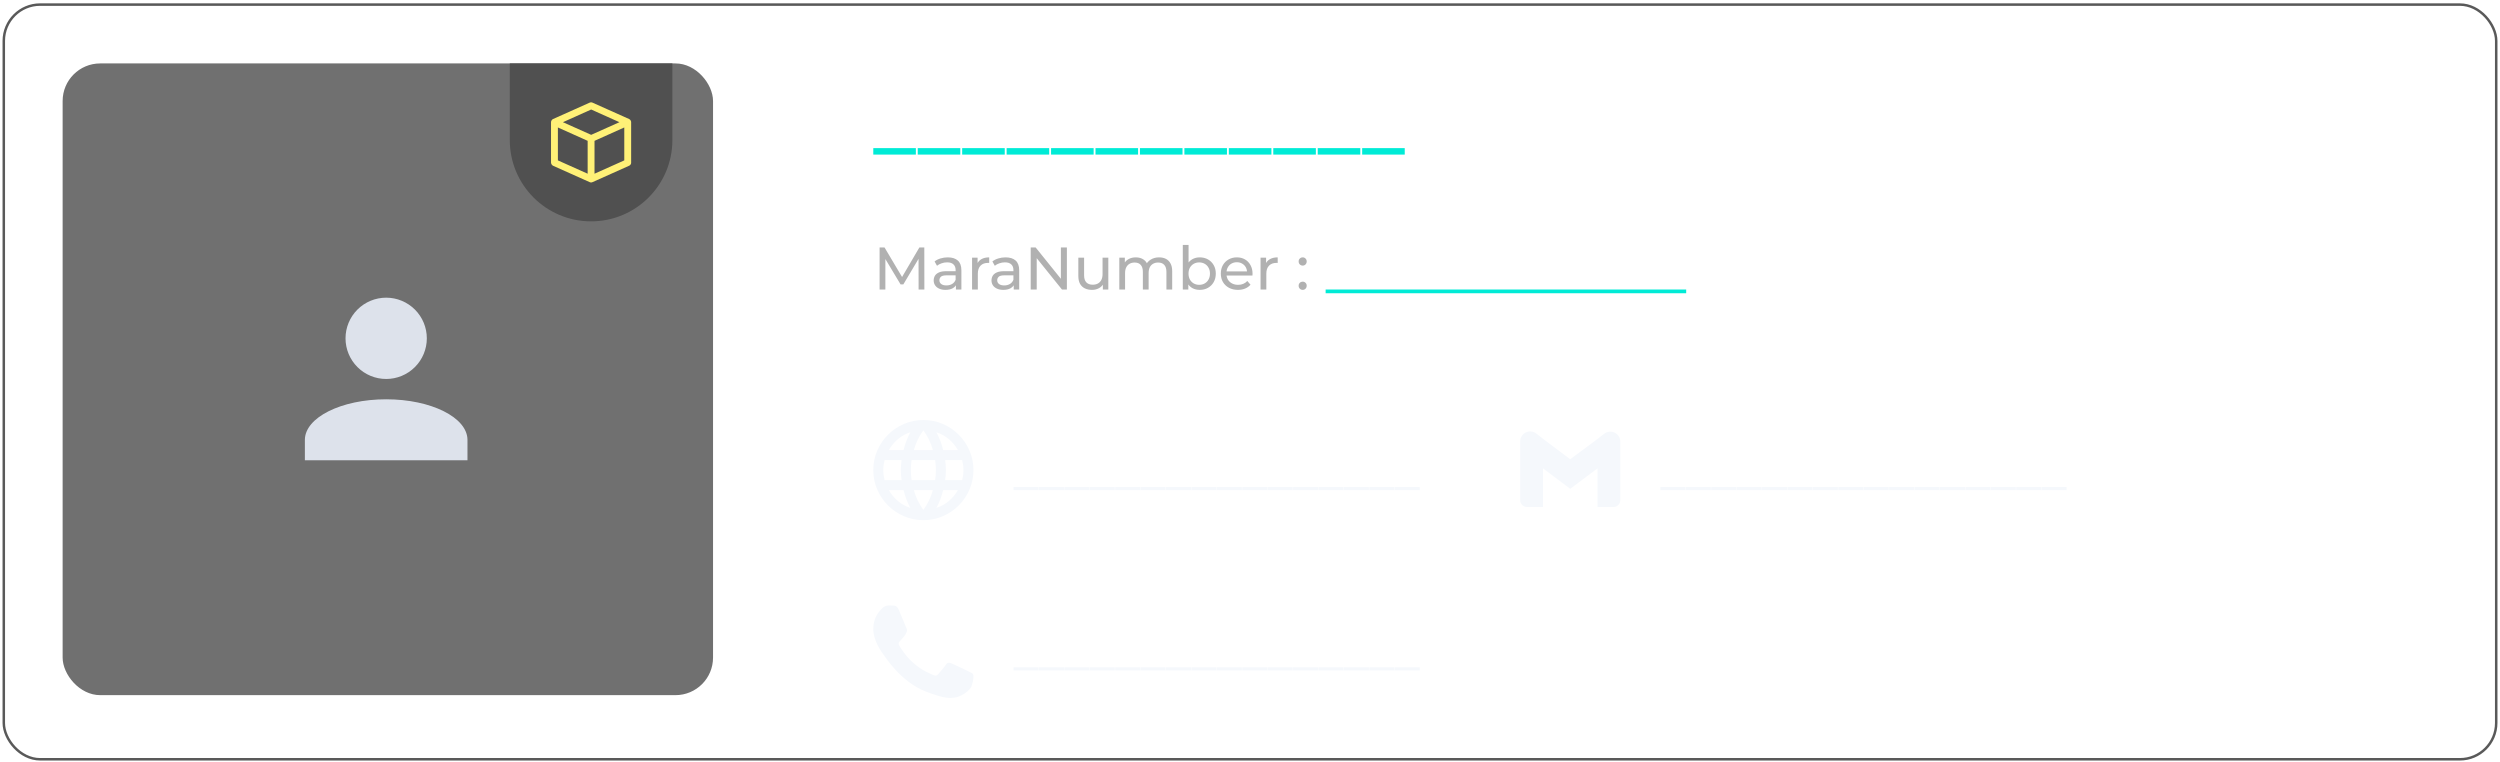 <svg width="738" height="225" viewBox="0 0 738 225" fill="none" xmlns="http://www.w3.org/2000/svg">
<g filter="url(#filter0_d_2861_14116)">
<g clip-path="url(#clip0_2861_14116)">
<rect x="18.488" y="18.725" width="192" height="186.483" rx="11.087" fill="#707070"/>
<path d="M150.488 18.725H198.488V41.345C198.488 54.6 187.742 65.345 174.488 65.345C161.233 65.345 150.488 54.6 150.488 41.345V18.725Z" fill="#505050"/>
<path d="M186.314 48.143V36.072C186.313 35.917 186.276 35.764 186.206 35.626C186.106 35.411 185.934 35.239 185.719 35.139L174.907 30.3C174.775 30.24 174.632 30.209 174.488 30.209C174.343 30.209 174.2 30.24 174.069 30.3L163.256 35.139C163.082 35.227 162.935 35.359 162.83 35.524C162.726 35.688 162.667 35.877 162.661 36.072V47.995C162.671 48.188 162.731 48.376 162.836 48.539C162.94 48.703 163.085 48.837 163.256 48.927L174.069 53.767C174.199 53.829 174.343 53.862 174.488 53.862C174.633 53.862 174.776 53.829 174.907 53.767L185.719 48.927C185.875 48.856 186.011 48.747 186.115 48.61C186.219 48.473 186.287 48.313 186.314 48.143ZM164.689 37.626L173.474 41.574V51.279L164.689 47.346V37.626ZM175.501 41.574L184.287 37.626V47.346L175.501 51.279V41.574ZM174.515 32.327L182.854 36.072L174.515 39.803L166.175 36.072L174.515 32.327Z" fill="#FFF177"/>
<path d="M113.999 87.873C117.182 87.873 120.234 89.137 122.484 91.388C124.735 93.638 125.999 96.69 125.999 99.873C125.999 103.056 124.735 106.108 122.484 108.358C120.234 110.609 117.182 111.873 113.999 111.873C110.817 111.873 107.764 110.609 105.514 108.358C103.263 106.108 101.999 103.056 101.999 99.873C101.999 96.69 103.263 93.638 105.514 91.388C107.764 89.137 110.817 87.873 113.999 87.873ZM113.999 117.873C127.259 117.873 137.999 123.243 137.999 129.873V135.873H89.999V129.873C89.999 123.243 100.739 117.873 113.999 117.873Z" fill="#DDE2EB"/>
</g>
</g>
<path d="M257.795 45.635V43.725H270.36V45.635H257.795ZM270.915 45.635V43.725H283.48V45.635H270.915ZM284.034 45.635V43.725H296.6V45.635H284.034ZM297.154 45.635V43.725H309.72V45.635H297.154ZM310.274 45.635V43.725H322.84V45.635H310.274ZM323.394 45.635V43.725H335.959V45.635H323.394ZM336.514 45.635V43.725H349.079V45.635H336.514ZM349.634 45.635V43.725H362.199V45.635H349.634ZM362.753 45.635V43.725H375.319V45.635H362.753ZM375.873 45.635V43.725H388.439V45.635H375.873ZM388.993 45.635V43.725H401.559V45.635H388.993ZM402.113 45.635V43.725H414.678V45.635H402.113Z" fill="#00EBD6"/>
<path d="M259.657 85.465V73.047H261.112L266.682 82.431H265.902L271.401 73.047H272.856L272.873 85.465H271.17L271.153 75.726H271.561L266.665 83.957H265.849L260.917 75.726H261.36V85.465H259.657ZM282.188 85.465V83.478L282.099 83.106V79.717C282.099 78.996 281.886 78.44 281.461 78.05C281.047 77.648 280.42 77.447 279.58 77.447C279.024 77.447 278.48 77.541 277.948 77.73C277.416 77.908 276.967 78.15 276.6 78.458L275.89 77.18C276.375 76.79 276.955 76.495 277.629 76.293C278.315 76.081 279.03 75.974 279.775 75.974C281.064 75.974 282.058 76.288 282.756 76.914C283.453 77.541 283.802 78.499 283.802 79.788V85.465H282.188ZM279.101 85.571C278.404 85.571 277.789 85.453 277.256 85.216C276.736 84.98 276.334 84.655 276.05 84.241C275.766 83.815 275.624 83.336 275.624 82.804C275.624 82.295 275.743 81.834 275.979 81.42C276.228 81.006 276.624 80.675 277.168 80.427C277.724 80.178 278.469 80.054 279.403 80.054H282.383V81.278H279.474C278.622 81.278 278.049 81.42 277.753 81.704C277.457 81.988 277.31 82.331 277.31 82.733C277.31 83.194 277.493 83.567 277.86 83.85C278.226 84.123 278.735 84.259 279.385 84.259C280.024 84.259 280.58 84.117 281.053 83.833C281.538 83.549 281.886 83.135 282.099 82.591L282.436 83.762C282.212 84.318 281.815 84.761 281.248 85.092C280.68 85.412 279.965 85.571 279.101 85.571ZM286.954 85.465V76.063H288.586V78.617L288.426 77.979C288.686 77.328 289.124 76.832 289.739 76.489C290.354 76.146 291.111 75.974 292.01 75.974V77.624C291.939 77.612 291.868 77.606 291.797 77.606C291.738 77.606 291.678 77.606 291.619 77.606C290.709 77.606 289.987 77.878 289.455 78.422C288.923 78.966 288.657 79.753 288.657 80.782V85.465H286.954ZM299.252 85.465V83.478L299.163 83.106V79.717C299.163 78.996 298.95 78.44 298.525 78.05C298.111 77.648 297.484 77.447 296.644 77.447C296.088 77.447 295.544 77.541 295.012 77.73C294.48 77.908 294.031 78.15 293.664 78.458L292.954 77.18C293.439 76.79 294.019 76.495 294.693 76.293C295.379 76.081 296.094 75.974 296.839 75.974C298.128 75.974 299.122 76.288 299.82 76.914C300.517 77.541 300.866 78.499 300.866 79.788V85.465H299.252ZM296.165 85.571C295.467 85.571 294.852 85.453 294.32 85.216C293.8 84.98 293.398 84.655 293.114 84.241C292.83 83.815 292.688 83.336 292.688 82.804C292.688 82.295 292.807 81.834 293.043 81.42C293.291 81.006 293.688 80.675 294.232 80.427C294.787 80.178 295.532 80.054 296.467 80.054H299.447V81.278H296.538C295.686 81.278 295.113 81.42 294.817 81.704C294.521 81.988 294.373 82.331 294.373 82.733C294.373 83.194 294.557 83.567 294.923 83.85C295.29 84.123 295.799 84.259 296.449 84.259C297.088 84.259 297.643 84.117 298.117 83.833C298.601 83.549 298.95 83.135 299.163 82.591L299.5 83.762C299.276 84.318 298.879 84.761 298.312 85.092C297.744 85.412 297.029 85.571 296.165 85.571ZM304.266 85.465V73.047H305.721L313.934 83.247H313.171V73.047H314.945V85.465H313.491L305.277 75.265H306.04V85.465H304.266ZM322.37 85.571C321.565 85.571 320.856 85.424 320.241 85.128C319.638 84.832 319.165 84.383 318.822 83.78C318.491 83.165 318.325 82.396 318.325 81.474V76.063H320.028V81.278C320.028 82.201 320.247 82.893 320.684 83.354C321.134 83.815 321.761 84.046 322.565 84.046C323.156 84.046 323.671 83.927 324.108 83.691C324.546 83.442 324.883 83.088 325.119 82.626C325.356 82.153 325.474 81.586 325.474 80.924V76.063H327.177V85.465H325.563V82.928L325.829 83.602C325.521 84.229 325.06 84.714 324.445 85.057C323.83 85.4 323.138 85.571 322.37 85.571ZM342.18 75.974C342.937 75.974 343.605 76.122 344.185 76.418C344.764 76.713 345.214 77.163 345.533 77.766C345.864 78.369 346.03 79.132 346.03 80.054V85.465H344.327V80.249C344.327 79.339 344.114 78.653 343.688 78.192C343.262 77.73 342.665 77.5 341.896 77.5C341.329 77.5 340.832 77.618 340.406 77.855C339.981 78.091 339.649 78.44 339.413 78.901C339.188 79.362 339.076 79.936 339.076 80.622V85.465H337.373V80.249C337.373 79.339 337.16 78.653 336.734 78.192C336.32 77.73 335.723 77.5 334.943 77.5C334.387 77.5 333.896 77.618 333.47 77.855C333.044 78.091 332.713 78.44 332.477 78.901C332.24 79.362 332.122 79.936 332.122 80.622V85.465H330.419V76.063H332.051V78.564L331.785 77.926C332.081 77.311 332.536 76.832 333.151 76.489C333.766 76.146 334.481 75.974 335.297 75.974C336.196 75.974 336.971 76.199 337.621 76.648C338.272 77.086 338.697 77.754 338.899 78.653L338.207 78.369C338.491 77.648 338.987 77.068 339.697 76.631C340.406 76.193 341.234 75.974 342.18 75.974ZM354.148 85.571C353.344 85.571 352.617 85.394 351.966 85.039C351.328 84.672 350.819 84.134 350.441 83.425C350.074 82.715 349.891 81.828 349.891 80.764C349.891 79.7 350.08 78.812 350.458 78.103C350.849 77.393 351.363 76.861 352.002 76.506C352.652 76.152 353.368 75.974 354.148 75.974C355.071 75.974 355.887 76.175 356.596 76.577C357.306 76.98 357.867 77.541 358.281 78.263C358.695 78.972 358.902 79.806 358.902 80.764C358.902 81.722 358.695 82.561 358.281 83.283C357.867 84.004 357.306 84.566 356.596 84.968C355.887 85.37 355.071 85.571 354.148 85.571ZM349.163 85.465V72.302H350.866V78.564L350.689 80.746L350.795 82.928V85.465H349.163ZM354.006 84.081C354.609 84.081 355.147 83.945 355.62 83.673C356.105 83.401 356.484 83.017 356.756 82.52C357.04 82.012 357.182 81.426 357.182 80.764C357.182 80.09 357.04 79.51 356.756 79.025C356.484 78.529 356.105 78.144 355.62 77.872C355.147 77.6 354.609 77.464 354.006 77.464C353.415 77.464 352.877 77.6 352.392 77.872C351.919 78.144 351.54 78.529 351.257 79.025C350.985 79.51 350.849 80.09 350.849 80.764C350.849 81.426 350.985 82.012 351.257 82.52C351.54 83.017 351.919 83.401 352.392 83.673C352.877 83.945 353.415 84.081 354.006 84.081ZM365.442 85.571C364.437 85.571 363.55 85.364 362.781 84.95C362.024 84.537 361.433 83.969 361.007 83.247C360.593 82.526 360.386 81.698 360.386 80.764C360.386 79.83 360.587 79.002 360.989 78.28C361.403 77.559 361.965 76.997 362.674 76.595C363.396 76.181 364.206 75.974 365.105 75.974C366.015 75.974 366.82 76.175 367.517 76.577C368.215 76.98 368.759 77.547 369.149 78.28C369.551 79.002 369.752 79.847 369.752 80.817C369.752 80.888 369.747 80.971 369.735 81.065C369.735 81.16 369.729 81.249 369.717 81.332H361.716V80.108H368.83L368.138 80.533C368.15 79.93 368.026 79.392 367.766 78.919C367.505 78.446 367.145 78.079 366.684 77.819C366.234 77.547 365.708 77.411 365.105 77.411C364.513 77.411 363.987 77.547 363.526 77.819C363.065 78.079 362.704 78.452 362.444 78.937C362.184 79.41 362.054 79.954 362.054 80.569V80.853C362.054 81.479 362.195 82.041 362.479 82.538C362.775 83.023 363.183 83.401 363.703 83.673C364.224 83.945 364.821 84.081 365.495 84.081C366.051 84.081 366.553 83.987 367.003 83.797C367.464 83.608 367.866 83.324 368.209 82.946L369.149 84.046C368.724 84.542 368.191 84.921 367.553 85.181C366.926 85.441 366.222 85.571 365.442 85.571ZM372.117 85.465V76.063H373.749V78.617L373.59 77.979C373.85 77.328 374.287 76.832 374.902 76.489C375.517 76.146 376.274 75.974 377.173 75.974V77.624C377.102 77.612 377.031 77.606 376.96 77.606C376.901 77.606 376.842 77.606 376.783 77.606C375.872 77.606 375.151 77.878 374.619 78.422C374.086 78.966 373.82 79.753 373.82 80.782V85.465H372.117ZM384.565 78.404C384.234 78.404 383.95 78.292 383.714 78.067C383.477 77.831 383.359 77.535 383.359 77.18C383.359 76.826 383.477 76.536 383.714 76.311C383.95 76.087 384.234 75.974 384.565 75.974C384.885 75.974 385.157 76.087 385.381 76.311C385.618 76.536 385.736 76.826 385.736 77.18C385.736 77.535 385.618 77.831 385.381 78.067C385.157 78.292 384.885 78.404 384.565 78.404ZM384.565 85.571C384.234 85.571 383.95 85.459 383.714 85.234C383.477 84.998 383.359 84.702 383.359 84.347C383.359 83.993 383.477 83.703 383.714 83.478C383.95 83.253 384.234 83.141 384.565 83.141C384.885 83.141 385.157 83.253 385.381 83.478C385.618 83.703 385.736 83.993 385.736 84.347C385.736 84.702 385.618 84.998 385.381 85.234C385.157 85.459 384.885 85.571 384.565 85.571Z" fill="#B1B1B1"/>
<path d="M391.326 86.565V85.465H400.196V86.565H391.326ZM400.196 86.565V85.465H409.066V86.565H400.196ZM409.066 86.565V85.465H417.935V86.565H409.066ZM417.935 86.565V85.465H426.805V86.565H417.935ZM426.805 86.565V85.465H435.675V86.565H426.805ZM435.675 86.565V85.465H444.545V86.565H435.675ZM444.545 86.565V85.465H453.414V86.565H444.545ZM453.414 86.565V85.465H462.284V86.565H453.414ZM462.284 86.565V85.465H471.154V86.565H462.284ZM471.154 86.565V85.465H480.024V86.565H471.154ZM480.024 86.565V85.465H488.893V86.565H480.024ZM488.893 86.565V85.465H497.763V86.565H488.893Z" fill="#00EBD6"/>
<path d="M272.578 153.552C270.557 153.552 268.648 153.164 266.849 152.387C265.051 151.612 263.48 150.552 262.138 149.209C260.795 147.867 259.735 146.296 258.96 144.498C258.183 142.699 257.795 140.79 257.795 138.769C257.795 136.724 258.183 134.809 258.96 133.023C259.735 131.236 260.795 129.672 262.138 128.33C263.48 126.986 265.051 125.926 266.849 125.15C268.648 124.374 270.557 123.986 272.578 123.986C274.623 123.986 276.538 124.374 278.324 125.15C280.111 125.926 281.675 126.986 283.017 128.33C284.361 129.672 285.42 131.236 286.196 133.023C286.972 134.809 287.361 136.724 287.361 138.769C287.361 140.79 286.972 142.699 286.196 144.498C285.42 146.296 284.361 147.867 283.017 149.209C281.675 150.552 280.111 151.612 278.324 152.387C276.538 153.164 274.623 153.552 272.578 153.552ZM272.578 150.522C273.218 149.635 273.773 148.711 274.241 147.75C274.709 146.789 275.091 145.766 275.386 144.682H269.769C270.065 145.766 270.447 146.789 270.915 147.75C271.383 148.711 271.937 149.635 272.578 150.522ZM268.734 149.93C268.291 149.117 267.903 148.273 267.571 147.398C267.238 146.524 266.96 145.619 266.738 144.682H262.378C263.092 145.914 263.985 146.986 265.056 147.898C266.128 148.809 267.354 149.487 268.734 149.93ZM276.421 149.93C277.801 149.487 279.027 148.809 280.098 147.898C281.17 146.986 282.063 145.914 282.778 144.682H278.417C278.195 145.619 277.918 146.524 277.586 147.398C277.253 148.273 276.865 149.117 276.421 149.93ZM261.121 141.726H266.147C266.073 141.233 266.018 140.746 265.98 140.265C265.944 139.785 265.925 139.287 265.925 138.769C265.925 138.252 265.944 137.753 265.98 137.273C266.018 136.792 266.073 136.305 266.147 135.813H261.121C260.998 136.305 260.905 136.792 260.843 137.273C260.782 137.753 260.751 138.252 260.751 138.769C260.751 139.287 260.782 139.785 260.843 140.265C260.905 140.746 260.998 141.233 261.121 141.726ZM269.104 141.726H276.052C276.126 141.233 276.181 140.746 276.219 140.265C276.255 139.785 276.273 139.287 276.273 138.769C276.273 138.252 276.255 137.753 276.219 137.273C276.181 136.792 276.126 136.305 276.052 135.813H269.104C269.03 136.305 268.975 136.792 268.938 137.273C268.901 137.753 268.882 138.252 268.882 138.769C268.882 139.287 268.901 139.785 268.938 140.265C268.975 140.746 269.03 141.233 269.104 141.726ZM279.008 141.726H284.034C284.158 141.233 284.25 140.746 284.312 140.265C284.373 139.785 284.404 139.287 284.404 138.769C284.404 138.252 284.373 137.753 284.312 137.273C284.25 136.792 284.158 136.305 284.034 135.813H279.008C279.082 136.305 279.137 136.792 279.174 137.273C279.211 137.753 279.23 138.252 279.23 138.769C279.23 139.287 279.211 139.785 279.174 140.265C279.137 140.746 279.082 141.233 279.008 141.726ZM278.417 132.856H282.778C282.063 131.624 281.17 130.552 280.098 129.641C279.027 128.729 277.801 128.052 276.421 127.608C276.865 128.421 277.253 129.265 277.586 130.139C277.918 131.014 278.195 131.92 278.417 132.856ZM269.769 132.856H275.386C275.091 131.772 274.709 130.75 274.241 129.789C273.773 128.828 273.218 127.904 272.578 127.017C271.937 127.904 271.383 128.828 270.915 129.789C270.447 130.75 270.065 131.772 269.769 132.856ZM262.378 132.856H266.738C266.96 131.92 267.238 131.014 267.571 130.139C267.903 129.265 268.291 128.421 268.734 127.608C267.354 128.052 266.128 128.729 265.056 129.641C263.985 130.552 263.092 131.624 262.378 132.856Z" fill="#F5F8FC"/>
<path d="M299.187 144.686V143.77H306.578V144.686H299.187ZM306.689 144.686V143.77H314.081V144.686H306.689ZM314.192 144.686V143.77H321.583V144.686H314.192ZM321.694 144.686V143.77H329.085V144.686H321.694ZM329.196 144.686V143.77H336.588V144.686H329.196ZM336.699 144.686V143.77H344.09V144.686H336.699ZM344.201 144.686V143.77H351.592V144.686H344.201ZM351.703 144.686V143.77H359.095V144.686H351.703ZM359.206 144.686V143.77H366.597V144.686H359.206ZM366.708 144.686V143.77H374.099V144.686H366.708ZM374.21 144.686V143.77H381.602V144.686H374.21ZM381.713 144.686V143.77H389.104V144.686H381.713ZM389.215 144.686V143.77H396.606V144.686H389.215ZM396.717 144.686V143.77H404.109V144.686H396.717ZM404.22 144.686V143.77H411.611V144.686H404.22ZM411.722 144.686V143.77H419.113V144.686H411.722Z" fill="#F5F8FC"/>
<path d="M265.311 180.003C264.767 178.797 264.193 178.772 263.675 178.751C263.25 178.733 262.765 178.734 262.281 178.734C261.795 178.734 261.007 178.916 260.341 179.64C259.674 180.365 257.795 182.117 257.795 185.68C257.795 189.243 260.402 192.686 260.765 193.17C261.129 193.653 265.797 201.198 273.191 204.101C279.336 206.513 280.587 206.033 281.92 205.912C283.254 205.792 286.224 204.161 286.83 202.47C287.437 200.779 287.437 199.33 287.255 199.027C287.073 198.725 286.588 198.544 285.86 198.182C285.133 197.82 281.556 196.068 280.89 195.826C280.223 195.585 279.738 195.464 279.253 196.189C278.768 196.913 277.375 198.544 276.95 199.027C276.526 199.511 276.101 199.571 275.374 199.209C274.646 198.846 272.303 198.082 269.524 195.615C267.361 193.696 265.901 191.325 265.477 190.6C265.053 189.876 265.432 189.483 265.796 189.123C266.123 188.798 266.524 188.277 266.888 187.854C267.251 187.431 267.372 187.13 267.614 186.647C267.857 186.163 267.736 185.74 267.554 185.378C267.372 185.016 265.958 181.435 265.311 180.003" fill="#F5F8FC"/>
<path d="M299.187 197.905V196.988H306.578V197.905H299.187ZM306.689 197.905V196.988H314.081V197.905H306.689ZM314.192 197.905V196.988H321.583V197.905H314.192ZM321.694 197.905V196.988H329.085V197.905H321.694ZM329.196 197.905V196.988H336.588V197.905H329.196ZM336.699 197.905V196.988H344.09V197.905H336.699ZM344.201 197.905V196.988H351.592V197.905H344.201ZM351.703 197.905V196.988H359.095V197.905H351.703ZM359.206 197.905V196.988H366.597V197.905H359.206ZM366.708 197.905V196.988H374.099V197.905H366.708ZM374.21 197.905V196.988H381.602V197.905H374.21ZM381.713 197.905V196.988H389.104V197.905H381.713ZM389.215 197.905V196.988H396.606V197.905H389.215ZM396.717 197.905V196.988H404.109V197.905H396.717ZM404.22 197.905V196.988H411.611V197.905H404.22ZM411.722 197.905V196.988H419.113V197.905H411.722Z" fill="#F5F8FC"/>
<path d="M473.483 128.103L471.591 129.58L463.538 135.565L455.484 129.521L453.592 128.043C453.147 127.675 452.603 127.445 452.028 127.383C451.453 127.32 450.872 127.428 450.358 127.692C449.843 127.956 449.418 128.366 449.134 128.869C448.85 129.373 448.72 129.949 448.76 130.526V147.653C448.76 148.186 448.972 148.698 449.349 149.074C449.725 149.451 450.237 149.663 450.77 149.663H455.484V138.255L463.538 144.299L471.591 138.255V149.663H476.305C476.838 149.663 477.35 149.451 477.727 149.074C478.103 148.698 478.315 148.186 478.315 147.653V130.526C478.343 129.954 478.204 129.386 477.915 128.892C477.626 128.398 477.2 127.998 476.688 127.741C476.176 127.484 475.601 127.382 475.032 127.446C474.463 127.51 473.925 127.738 473.483 128.103Z" fill="#F5F8FC"/>
<path d="M490.145 144.686V143.77H497.536V144.686H490.145ZM497.647 144.686V143.77H505.039V144.686H497.647ZM505.15 144.686V143.77H512.541V144.686H505.15ZM512.652 144.686V143.77H520.043V144.686H512.652ZM520.154 144.686V143.77H527.546V144.686H520.154ZM527.657 144.686V143.77H535.048V144.686H527.657ZM535.159 144.686V143.77H542.55V144.686H535.159ZM542.661 144.686V143.77H550.053V144.686H542.661ZM550.164 144.686V143.77H557.555V144.686H550.164ZM557.666 144.686V143.77H565.057V144.686H557.666ZM565.168 144.686V143.77H572.56V144.686H565.168ZM572.671 144.686V143.77H580.062V144.686H572.671ZM580.173 144.686V143.77H587.564V144.686H580.173ZM587.675 144.686V143.77H595.067V144.686H587.675ZM595.178 144.686V143.77H602.569V144.686H595.178ZM602.68 144.686V143.77H610.071V144.686H602.68Z" fill="#F5F8FC"/>
<rect x="1.12" y="1.354" width="735.761" height="222.786" rx="10.718" stroke="#595959" stroke-width="0.739"/>
<defs>
<filter id="filter0_d_2861_14116" x="15.533" y="15.768" width="197.913" height="192.396" filterUnits="userSpaceOnUse" color-interpolation-filters="sRGB">
<feFlood flood-opacity="0" result="BackgroundImageFix"/>
<feColorMatrix in="SourceAlpha" type="matrix" values="0 0 0 0 0 0 0 0 0 0 0 0 0 0 0 0 0 0 127 0" result="hardAlpha"/>
<feOffset/>
<feGaussianBlur stdDeviation="1.478"/>
<feComposite in2="hardAlpha" operator="out"/>
<feColorMatrix type="matrix" values="0 0 0 0 0 0 0 0 0 0 0 0 0 0 0 0 0 0 0.5 0"/>
<feBlend mode="normal" in2="BackgroundImageFix" result="effect1_dropShadow_2861_14116"/>
<feBlend mode="normal" in="SourceGraphic" in2="effect1_dropShadow_2861_14116" result="shape"/>
</filter>
<clipPath id="clip0_2861_14116">
<rect x="18.489" y="18.725" width="192" height="186.483" rx="11.087" fill="white"/>
</clipPath>
</defs>
</svg>
